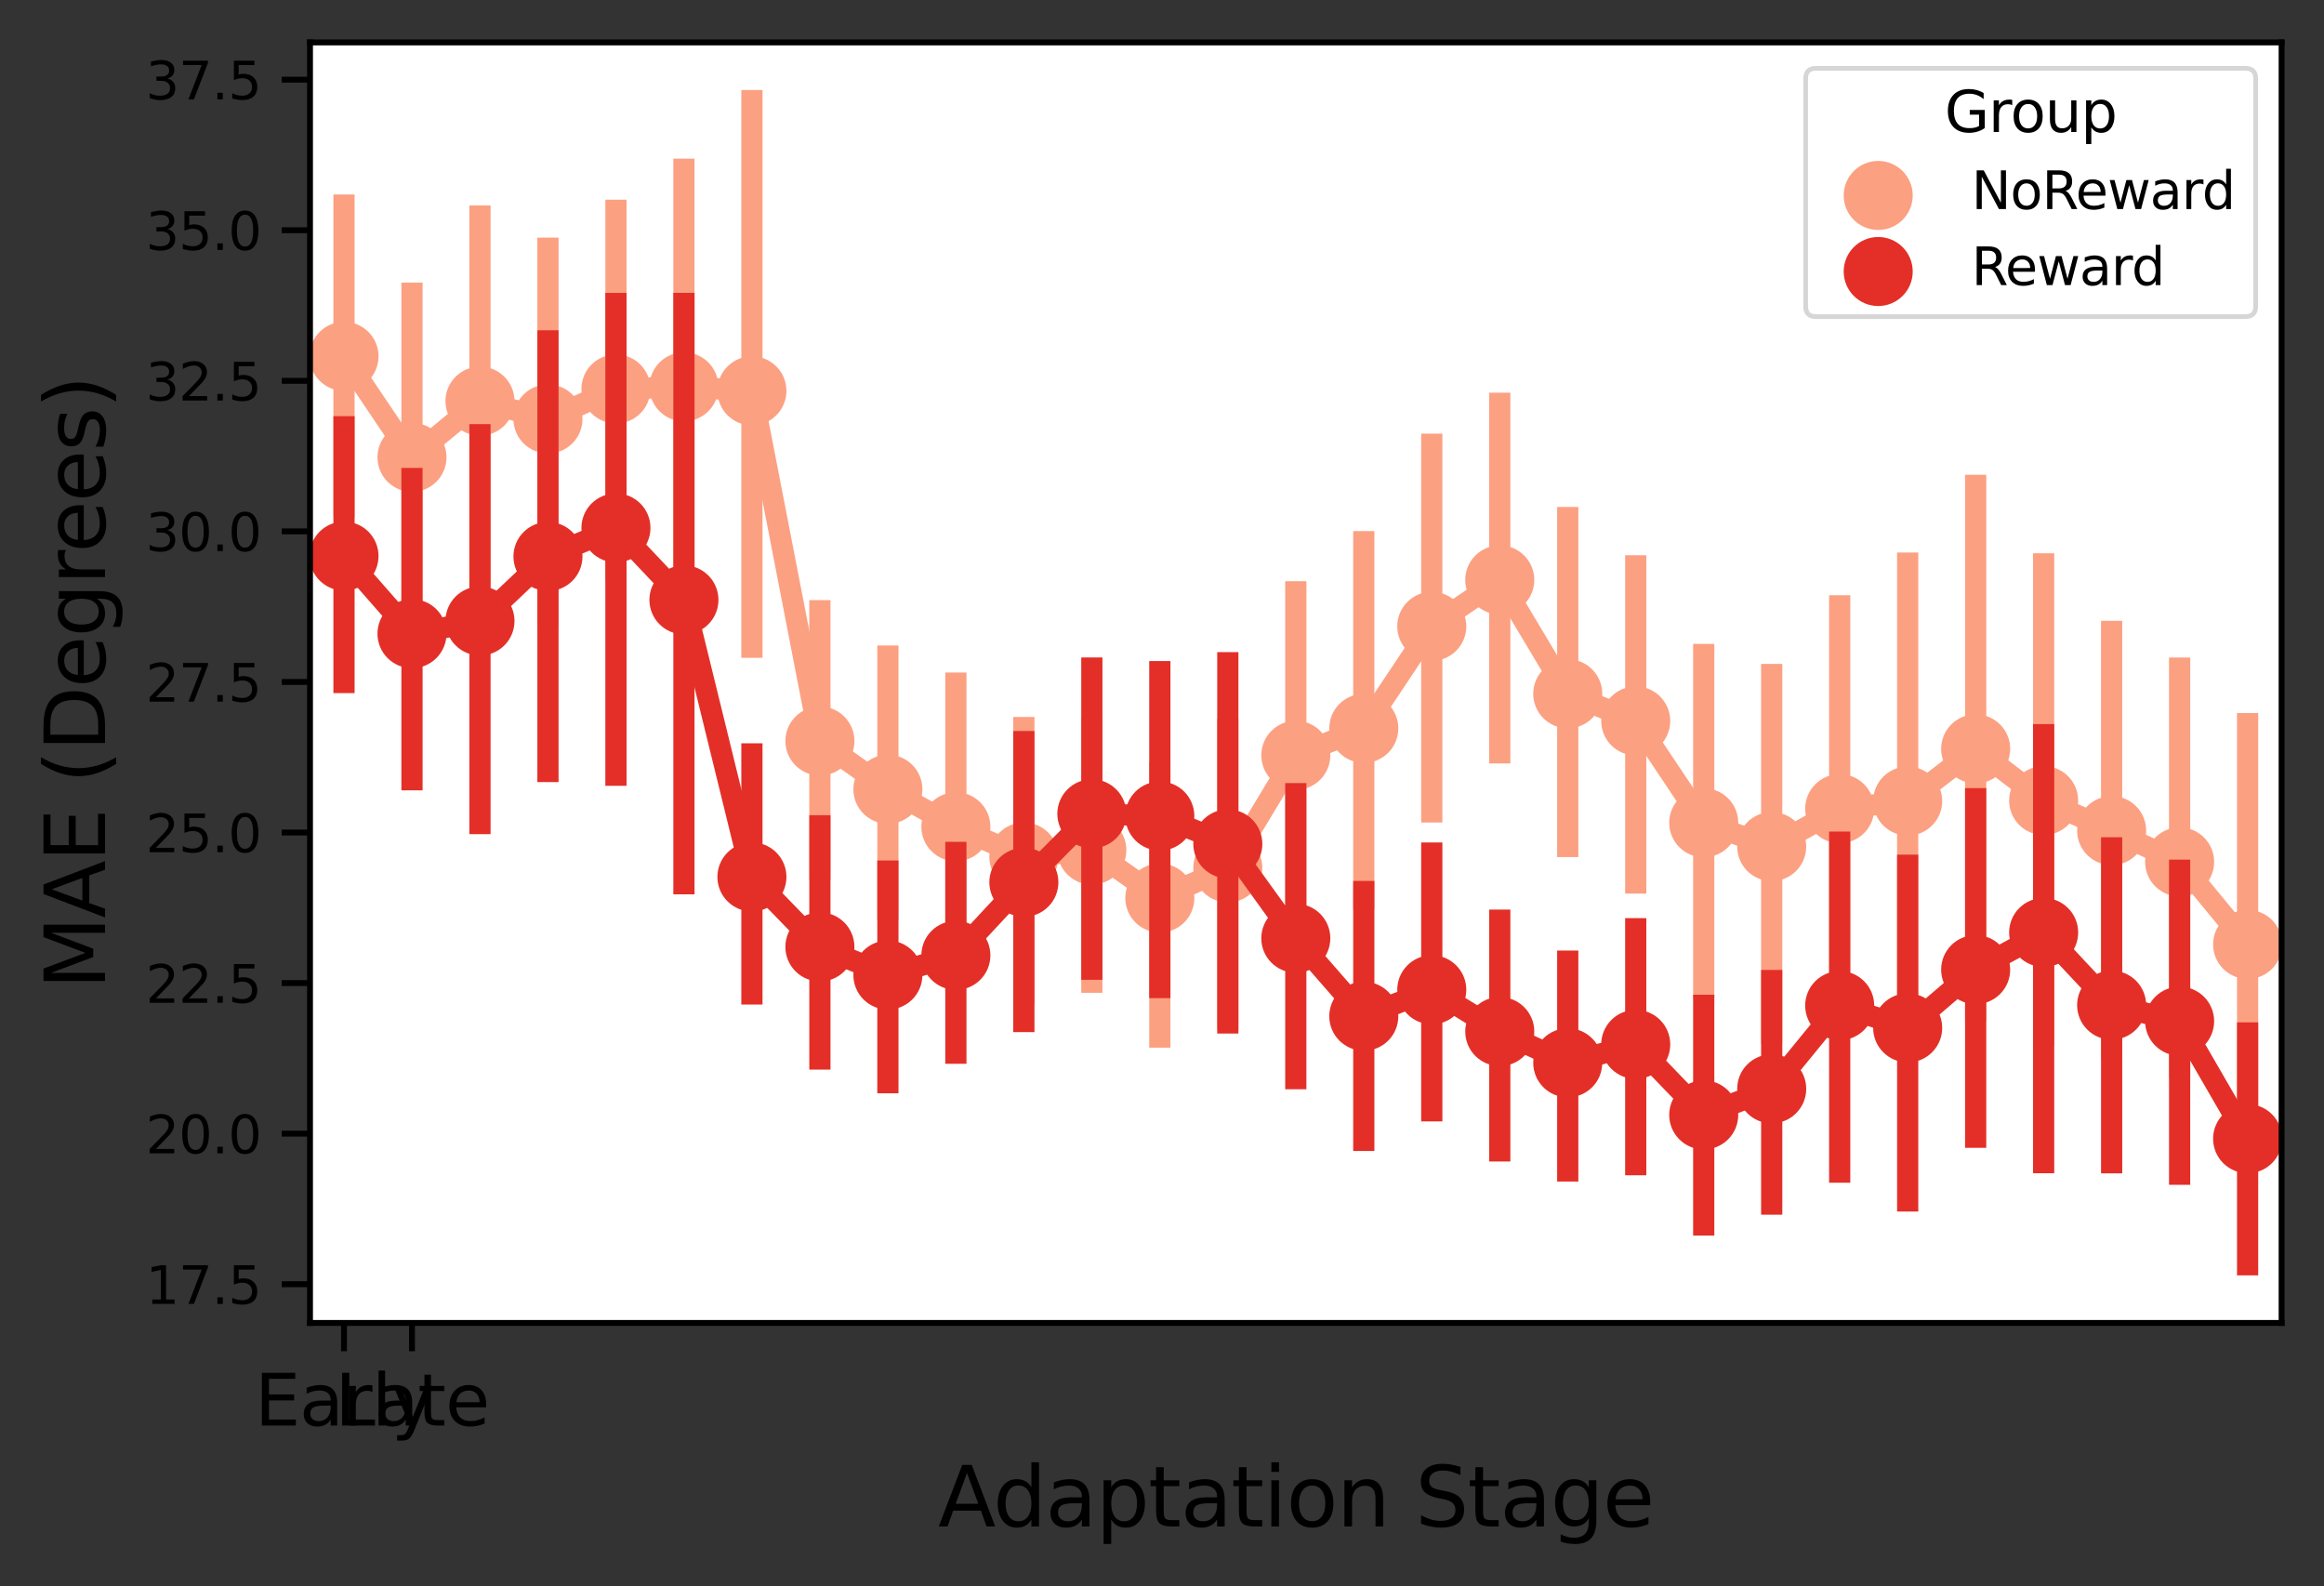 <?xml version="1.0" encoding="utf-8" standalone="no"?>
<!DOCTYPE svg PUBLIC "-//W3C//DTD SVG 1.1//EN"
  "http://www.w3.org/Graphics/SVG/1.1/DTD/svg11.dtd">
<svg height="269.303pt" version="1.1" viewBox="0 0 394.643 269.303" width="394.643pt" xmlns="http://www.w3.org/2000/svg" xmlns:xlink="http://www.w3.org/1999/xlink">
 <rect x="0" y="0" width="394.643" height="269.303" fill="#333333" stroke="none"/>
 <defs>
  <style type="text/css">*{stroke-linecap:butt;stroke-linejoin:round;}</style>
 </defs>
 <g id="figure_1">
  <g id="patch_1">
   <path d="M 0 269.303 
L 394.643 269.303 
L 394.643 0 
L 0 0 
z
" style="fill:none;"/>
  </g>
  <g id="axes_1">
   <g id="patch_2">
    <path d="M 52.643 224.64 
L 387.443 224.64 
L 387.443 7.2 
L 52.643 7.2 
z
" style="fill:#ffffff;"/>
   </g>
   <g id="PathCollection_1">
    <defs>
     <path d="M 0 4.512 
C 1.197 4.512 2.344 4.037 3.19 3.19 
C 4.037 2.344 4.512 1.197 4.512 0 
C 4.512 -1.197 4.037 -2.344 3.19 -3.19 
C 2.344 -4.037 1.197 -4.512 0 -4.512 
C -1.197 -4.512 -2.344 -4.037 -3.19 -3.19 
C -4.037 -2.344 -4.512 -1.197 -4.512 0 
C -4.512 1.197 -4.037 2.344 -3.19 3.19 
C -2.344 4.037 -1.197 4.512 0 4.512 
z
" id="mf9a9677c5e" style="stroke:#fca082;stroke-width:2.7;"/>
    </defs>
    <g clip-path="url(#pf11a59e921)">
     <use style="fill:#fca082;stroke:#fca082;stroke-width:2.7;" x="58.416" xlink:href="#mf9a9677c5e" y="60.508"/>
     <use style="fill:#fca082;stroke:#fca082;stroke-width:2.7;" x="69.96" xlink:href="#mf9a9677c5e" y="77.651"/>
     <use style="fill:#fca082;stroke:#fca082;stroke-width:2.7;" x="81.505" xlink:href="#mf9a9677c5e" y="68.114"/>
     <use style="fill:#fca082;stroke:#fca082;stroke-width:2.7;" x="93.05" xlink:href="#mf9a9677c5e" y="71.139"/>
     <use style="fill:#fca082;stroke:#fca082;stroke-width:2.7;" x="104.595" xlink:href="#mf9a9677c5e" y="66.048"/>
     <use style="fill:#fca082;stroke:#fca082;stroke-width:2.7;" x="116.14" xlink:href="#mf9a9677c5e" y="65.686"/>
     <use style="fill:#fca082;stroke:#fca082;stroke-width:2.7;" x="127.685" xlink:href="#mf9a9677c5e" y="66.365"/>
     <use style="fill:#fca082;stroke:#fca082;stroke-width:2.7;" x="139.229" xlink:href="#mf9a9677c5e" y="125.826"/>
     <use style="fill:#fca082;stroke:#fca082;stroke-width:2.7;" x="150.774" xlink:href="#mf9a9677c5e" y="134.022"/>
     <use style="fill:#fca082;stroke:#fca082;stroke-width:2.7;" x="162.319" xlink:href="#mf9a9677c5e" y="140.391"/>
     <use style="fill:#fca082;stroke:#fca082;stroke-width:2.7;" x="173.864" xlink:href="#mf9a9677c5e" y="145.519"/>
     <use style="fill:#fca082;stroke:#fca082;stroke-width:2.7;" x="185.409" xlink:href="#mf9a9677c5e" y="144.35"/>
     <use style="fill:#fca082;stroke:#fca082;stroke-width:2.7;" x="196.953" xlink:href="#mf9a9677c5e" y="152.484"/>
     <use style="fill:#fca082;stroke:#fca082;stroke-width:2.7;" x="208.498" xlink:href="#mf9a9677c5e" y="147.363"/>
     <use style="fill:#fca082;stroke:#fca082;stroke-width:2.7;" x="220.043" xlink:href="#mf9a9677c5e" y="128.25"/>
     <use style="fill:#fca082;stroke:#fca082;stroke-width:2.7;" x="231.588" xlink:href="#mf9a9677c5e" y="123.679"/>
     <use style="fill:#fca082;stroke:#fca082;stroke-width:2.7;" x="243.133" xlink:href="#mf9a9677c5e" y="106.354"/>
     <use style="fill:#fca082;stroke:#fca082;stroke-width:2.7;" x="254.678" xlink:href="#mf9a9677c5e" y="98.472"/>
     <use style="fill:#fca082;stroke:#fca082;stroke-width:2.7;" x="266.222" xlink:href="#mf9a9677c5e" y="117.805"/>
     <use style="fill:#fca082;stroke:#fca082;stroke-width:2.7;" x="277.767" xlink:href="#mf9a9677c5e" y="122.418"/>
     <use style="fill:#fca082;stroke:#fca082;stroke-width:2.7;" x="289.312" xlink:href="#mf9a9677c5e" y="139.707"/>
     <use style="fill:#fca082;stroke:#fca082;stroke-width:2.7;" x="300.857" xlink:href="#mf9a9677c5e" y="143.75"/>
     <use style="fill:#fca082;stroke:#fca082;stroke-width:2.7;" x="312.402" xlink:href="#mf9a9677c5e" y="137.314"/>
     <use style="fill:#fca082;stroke:#fca082;stroke-width:2.7;" x="323.947" xlink:href="#mf9a9677c5e" y="136.024"/>
     <use style="fill:#fca082;stroke:#fca082;stroke-width:2.7;" x="335.491" xlink:href="#mf9a9677c5e" y="127.158"/>
     <use style="fill:#fca082;stroke:#fca082;stroke-width:2.7;" x="347.036" xlink:href="#mf9a9677c5e" y="135.937"/>
     <use style="fill:#fca082;stroke:#fca082;stroke-width:2.7;" x="358.581" xlink:href="#mf9a9677c5e" y="141.037"/>
     <use style="fill:#fca082;stroke:#fca082;stroke-width:2.7;" x="370.126" xlink:href="#mf9a9677c5e" y="146.356"/>
     <use style="fill:#fca082;stroke:#fca082;stroke-width:2.7;" x="381.671" xlink:href="#mf9a9677c5e" y="160.363"/>
    </g>
   </g>
   <g id="line2d_1">
    <path clip-path="url(#pf11a59e921)" d="M 58.416 60.508 
L 69.96 77.651 
L 81.505 68.114 
L 93.05 71.139 
L 104.595 66.048 
L 116.14 65.686 
L 127.685 66.365 
L 139.229 125.826 
L 150.774 134.022 
L 162.319 140.391 
L 173.864 145.519 
L 185.409 144.35 
L 196.953 152.484 
L 208.498 147.363 
L 220.043 128.25 
L 231.588 123.679 
L 243.133 106.354 
L 254.678 98.472 
L 266.222 117.805 
L 277.767 122.418 
L 289.312 139.707 
L 300.857 143.75 
L 312.402 137.314 
L 323.947 136.024 
L 335.491 127.158 
L 347.036 135.937 
L 358.581 141.037 
L 370.126 146.356 
L 381.671 160.363 
" style="fill:none;stroke:#fca082;stroke-linecap:square;stroke-width:3.6;"/>
   </g>
   <g id="line2d_2">
    <path clip-path="url(#pf11a59e921)" d="M 58.416 86.024 
L 58.416 34.827 
" style="fill:none;stroke:#fca082;stroke-linecap:square;stroke-width:3.6;"/>
   </g>
   <g id="line2d_3">
    <path clip-path="url(#pf11a59e921)" d="M 69.96 108.728 
L 69.96 49.784 
" style="fill:none;stroke:#fca082;stroke-linecap:square;stroke-width:3.6;"/>
   </g>
   <g id="line2d_4">
    <path clip-path="url(#pf11a59e921)" d="M 81.505 101.723 
L 81.505 36.688 
" style="fill:none;stroke:#fca082;stroke-linecap:square;stroke-width:3.6;"/>
   </g>
   <g id="line2d_5">
    <path clip-path="url(#pf11a59e921)" d="M 93.05 104.569 
L 93.05 42.15 
" style="fill:none;stroke:#fca082;stroke-linecap:square;stroke-width:3.6;"/>
   </g>
   <g id="line2d_6">
    <path clip-path="url(#pf11a59e921)" d="M 104.595 96.925 
L 104.595 35.703 
" style="fill:none;stroke:#fca082;stroke-linecap:square;stroke-width:3.6;"/>
   </g>
   <g id="line2d_7">
    <path clip-path="url(#pf11a59e921)" d="M 116.14 100.39 
L 116.14 28.745 
" style="fill:none;stroke:#fca082;stroke-linecap:square;stroke-width:3.6;"/>
   </g>
   <g id="line2d_8">
    <path clip-path="url(#pf11a59e921)" d="M 127.685 109.902 
L 127.685 17.084 
" style="fill:none;stroke:#fca082;stroke-linecap:square;stroke-width:3.6;"/>
   </g>
   <g id="line2d_9">
    <path clip-path="url(#pf11a59e921)" d="M 139.229 147.535 
L 139.229 103.698 
" style="fill:none;stroke:#fca082;stroke-linecap:square;stroke-width:3.6;"/>
   </g>
   <g id="line2d_10">
    <path clip-path="url(#pf11a59e921)" d="M 150.774 154.314 
L 150.774 111.403 
" style="fill:none;stroke:#fca082;stroke-linecap:square;stroke-width:3.6;"/>
   </g>
   <g id="line2d_11">
    <path clip-path="url(#pf11a59e921)" d="M 162.319 163.678 
L 162.319 115.992 
" style="fill:none;stroke:#fca082;stroke-linecap:square;stroke-width:3.6;"/>
   </g>
   <g id="line2d_12">
    <path clip-path="url(#pf11a59e921)" d="M 173.864 168.871 
L 173.864 123.538 
" style="fill:none;stroke:#fca082;stroke-linecap:square;stroke-width:3.6;"/>
   </g>
   <g id="line2d_13">
    <path clip-path="url(#pf11a59e921)" d="M 185.409 166.781 
L 185.409 123.82 
" style="fill:none;stroke:#fca082;stroke-linecap:square;stroke-width:3.6;"/>
   </g>
   <g id="line2d_14">
    <path clip-path="url(#pf11a59e921)" d="M 196.953 176.091 
L 196.953 131.267 
" style="fill:none;stroke:#fca082;stroke-linecap:square;stroke-width:3.6;"/>
   </g>
   <g id="line2d_15">
    <path clip-path="url(#pf11a59e921)" d="M 208.498 172.994 
L 208.498 123.846 
" style="fill:none;stroke:#fca082;stroke-linecap:square;stroke-width:3.6;"/>
   </g>
   <g id="line2d_16">
    <path clip-path="url(#pf11a59e921)" d="M 220.043 156.332 
L 220.043 100.488 
" style="fill:none;stroke:#fca082;stroke-linecap:square;stroke-width:3.6;"/>
   </g>
   <g id="line2d_17">
    <path clip-path="url(#pf11a59e921)" d="M 231.588 152.529 
L 231.588 91.976 
" style="fill:none;stroke:#fca082;stroke-linecap:square;stroke-width:3.6;"/>
   </g>
   <g id="line2d_18">
    <path clip-path="url(#pf11a59e921)" d="M 243.133 137.859 
L 243.133 75.431 
" style="fill:none;stroke:#fca082;stroke-linecap:square;stroke-width:3.6;"/>
   </g>
   <g id="line2d_19">
    <path clip-path="url(#pf11a59e921)" d="M 254.678 127.83 
L 254.678 68.475 
" style="fill:none;stroke:#fca082;stroke-linecap:square;stroke-width:3.6;"/>
   </g>
   <g id="line2d_20">
    <path clip-path="url(#pf11a59e921)" d="M 266.222 143.734 
L 266.222 87.884 
" style="fill:none;stroke:#fca082;stroke-linecap:square;stroke-width:3.6;"/>
   </g>
   <g id="line2d_21">
    <path clip-path="url(#pf11a59e921)" d="M 277.767 149.933 
L 277.767 96.087 
" style="fill:none;stroke:#fca082;stroke-linecap:square;stroke-width:3.6;"/>
   </g>
   <g id="line2d_22">
    <path clip-path="url(#pf11a59e921)" d="M 289.312 167.62 
L 289.312 111.133 
" style="fill:none;stroke:#fca082;stroke-linecap:square;stroke-width:3.6;"/>
   </g>
   <g id="line2d_23">
    <path clip-path="url(#pf11a59e921)" d="M 300.857 175.391 
L 300.857 114.526 
" style="fill:none;stroke:#fca082;stroke-linecap:square;stroke-width:3.6;"/>
   </g>
   <g id="line2d_24">
    <path clip-path="url(#pf11a59e921)" d="M 312.402 172.47 
L 312.402 102.875 
" style="fill:none;stroke:#fca082;stroke-linecap:square;stroke-width:3.6;"/>
   </g>
   <g id="line2d_25">
    <path clip-path="url(#pf11a59e921)" d="M 323.947 176.017 
L 323.947 95.624 
" style="fill:none;stroke:#fca082;stroke-linecap:square;stroke-width:3.6;"/>
   </g>
   <g id="line2d_26">
    <path clip-path="url(#pf11a59e921)" d="M 335.491 171.607 
L 335.491 82.417 
" style="fill:none;stroke:#fca082;stroke-linecap:square;stroke-width:3.6;"/>
   </g>
   <g id="line2d_27">
    <path clip-path="url(#pf11a59e921)" d="M 347.036 175.799 
L 347.036 95.742 
" style="fill:none;stroke:#fca082;stroke-linecap:square;stroke-width:3.6;"/>
   </g>
   <g id="line2d_28">
    <path clip-path="url(#pf11a59e921)" d="M 358.581 177.924 
L 358.581 107.22 
" style="fill:none;stroke:#fca082;stroke-linecap:square;stroke-width:3.6;"/>
   </g>
   <g id="line2d_29">
    <path clip-path="url(#pf11a59e921)" d="M 370.126 181.291 
L 370.126 113.451 
" style="fill:none;stroke:#fca082;stroke-linecap:square;stroke-width:3.6;"/>
   </g>
   <g id="line2d_30">
    <path clip-path="url(#pf11a59e921)" d="M 381.671 196.886 
L 381.671 122.876 
" style="fill:none;stroke:#fca082;stroke-linecap:square;stroke-width:3.6;"/>
   </g>
   <g id="matplotlib.axis_1">
    <g id="xtick_1">
     <g id="line2d_31">
      <defs>
       <path d="M 0 0 
L 0 4.8 
" id="m3285e64b4a" style="stroke:#000000;"/>
      </defs>
      <g>
       <use style="stroke:#000000;" x="58.416" xlink:href="#m3285e64b4a" y="224.64"/>
      </g>
     </g>
     <g id="text_1">
      <!-- Early -->
      <g transform="translate(43.263 242.058)scale(0.12 -0.12)">
       <defs>
        <path d="M 628 4666 
L 3578 4666 
L 3578 4134 
L 1259 4134 
L 1259 2753 
L 3481 2753 
L 3481 2222 
L 1259 2222 
L 1259 531 
L 3634 531 
L 3634 0 
L 628 0 
L 628 4666 
z
" id="DejaVuSans-45" transform="scale(0.016)"/>
        <path d="M 2194 1759 
Q 1497 1759 1228 1600 
Q 959 1441 959 1056 
Q 959 750 1161 570 
Q 1363 391 1709 391 
Q 2188 391 2477 730 
Q 2766 1069 2766 1631 
L 2766 1759 
L 2194 1759 
z
M 3341 1997 
L 3341 0 
L 2766 0 
L 2766 531 
Q 2569 213 2275 61 
Q 1981 -91 1556 -91 
Q 1019 -91 701 211 
Q 384 513 384 1019 
Q 384 1609 779 1909 
Q 1175 2209 1959 2209 
L 2766 2209 
L 2766 2266 
Q 2766 2663 2505 2880 
Q 2244 3097 1772 3097 
Q 1472 3097 1187 3025 
Q 903 2953 641 2809 
L 641 3341 
Q 956 3463 1253 3523 
Q 1550 3584 1831 3584 
Q 2591 3584 2966 3190 
Q 3341 2797 3341 1997 
z
" id="DejaVuSans-61" transform="scale(0.016)"/>
        <path d="M 2631 2963 
Q 2534 3019 2420 3045 
Q 2306 3072 2169 3072 
Q 1681 3072 1420 2755 
Q 1159 2438 1159 1844 
L 1159 0 
L 581 0 
L 581 3500 
L 1159 3500 
L 1159 2956 
Q 1341 3275 1631 3429 
Q 1922 3584 2338 3584 
Q 2397 3584 2469 3576 
Q 2541 3569 2628 3553 
L 2631 2963 
z
" id="DejaVuSans-72" transform="scale(0.016)"/>
        <path d="M 603 4863 
L 1178 4863 
L 1178 0 
L 603 0 
L 603 4863 
z
" id="DejaVuSans-6c" transform="scale(0.016)"/>
        <path d="M 2059 -325 
Q 1816 -950 1584 -1140 
Q 1353 -1331 966 -1331 
L 506 -1331 
L 506 -850 
L 844 -850 
Q 1081 -850 1212 -737 
Q 1344 -625 1503 -206 
L 1606 56 
L 191 3500 
L 800 3500 
L 1894 763 
L 2988 3500 
L 3597 3500 
L 2059 -325 
z
" id="DejaVuSans-79" transform="scale(0.016)"/>
       </defs>
       <use xlink:href="#DejaVuSans-45"/>
       <use x="63.184" xlink:href="#DejaVuSans-61"/>
       <use x="124.463" xlink:href="#DejaVuSans-72"/>
       <use x="165.576" xlink:href="#DejaVuSans-6c"/>
       <use x="193.359" xlink:href="#DejaVuSans-79"/>
      </g>
     </g>
    </g>
    <g id="xtick_2">
     <g id="line2d_32">
      <g>
       <use style="stroke:#000000;" x="69.96" xlink:href="#m3285e64b4a" y="224.64"/>
      </g>
     </g>
     <g id="text_2">
      <!-- Late -->
      <g transform="translate(56.896 242.058)scale(0.12 -0.12)">
       <defs>
        <path d="M 628 4666 
L 1259 4666 
L 1259 531 
L 3531 531 
L 3531 0 
L 628 0 
L 628 4666 
z
" id="DejaVuSans-4c" transform="scale(0.016)"/>
        <path d="M 1172 4494 
L 1172 3500 
L 2356 3500 
L 2356 3053 
L 1172 3053 
L 1172 1153 
Q 1172 725 1289 603 
Q 1406 481 1766 481 
L 2356 481 
L 2356 0 
L 1766 0 
Q 1100 0 847 248 
Q 594 497 594 1153 
L 594 3053 
L 172 3053 
L 172 3500 
L 594 3500 
L 594 4494 
L 1172 4494 
z
" id="DejaVuSans-74" transform="scale(0.016)"/>
        <path d="M 3597 1894 
L 3597 1613 
L 953 1613 
Q 991 1019 1311 708 
Q 1631 397 2203 397 
Q 2534 397 2845 478 
Q 3156 559 3463 722 
L 3463 178 
Q 3153 47 2828 -22 
Q 2503 -91 2169 -91 
Q 1331 -91 842 396 
Q 353 884 353 1716 
Q 353 2575 817 3079 
Q 1281 3584 2069 3584 
Q 2775 3584 3186 3129 
Q 3597 2675 3597 1894 
z
M 3022 2063 
Q 3016 2534 2758 2815 
Q 2500 3097 2075 3097 
Q 1594 3097 1305 2825 
Q 1016 2553 972 2059 
L 3022 2063 
z
" id="DejaVuSans-65" transform="scale(0.016)"/>
       </defs>
       <use xlink:href="#DejaVuSans-4c"/>
       <use x="55.713" xlink:href="#DejaVuSans-61"/>
       <use x="116.992" xlink:href="#DejaVuSans-74"/>
       <use x="156.201" xlink:href="#DejaVuSans-65"/>
      </g>
     </g>
    </g>
    <g id="text_3">
     <!-- Adaptation Stage -->
     <g transform="translate(159.304 259.192)scale(0.14 -0.14)">
      <defs>
       <path d="M 2188 4044 
L 1331 1722 
L 3047 1722 
L 2188 4044 
z
M 1831 4666 
L 2547 4666 
L 4325 0 
L 3669 0 
L 3244 1197 
L 1141 1197 
L 716 0 
L 50 0 
L 1831 4666 
z
" id="DejaVuSans-41" transform="scale(0.016)"/>
       <path d="M 2906 2969 
L 2906 4863 
L 3481 4863 
L 3481 0 
L 2906 0 
L 2906 525 
Q 2725 213 2448 61 
Q 2172 -91 1784 -91 
Q 1150 -91 751 415 
Q 353 922 353 1747 
Q 353 2572 751 3078 
Q 1150 3584 1784 3584 
Q 2172 3584 2448 3432 
Q 2725 3281 2906 2969 
z
M 947 1747 
Q 947 1113 1208 752 
Q 1469 391 1925 391 
Q 2381 391 2643 752 
Q 2906 1113 2906 1747 
Q 2906 2381 2643 2742 
Q 2381 3103 1925 3103 
Q 1469 3103 1208 2742 
Q 947 2381 947 1747 
z
" id="DejaVuSans-64" transform="scale(0.016)"/>
       <path d="M 1159 525 
L 1159 -1331 
L 581 -1331 
L 581 3500 
L 1159 3500 
L 1159 2969 
Q 1341 3281 1617 3432 
Q 1894 3584 2278 3584 
Q 2916 3584 3314 3078 
Q 3713 2572 3713 1747 
Q 3713 922 3314 415 
Q 2916 -91 2278 -91 
Q 1894 -91 1617 61 
Q 1341 213 1159 525 
z
M 3116 1747 
Q 3116 2381 2855 2742 
Q 2594 3103 2138 3103 
Q 1681 3103 1420 2742 
Q 1159 2381 1159 1747 
Q 1159 1113 1420 752 
Q 1681 391 2138 391 
Q 2594 391 2855 752 
Q 3116 1113 3116 1747 
z
" id="DejaVuSans-70" transform="scale(0.016)"/>
       <path d="M 603 3500 
L 1178 3500 
L 1178 0 
L 603 0 
L 603 3500 
z
M 603 4863 
L 1178 4863 
L 1178 4134 
L 603 4134 
L 603 4863 
z
" id="DejaVuSans-69" transform="scale(0.016)"/>
       <path d="M 1959 3097 
Q 1497 3097 1228 2736 
Q 959 2375 959 1747 
Q 959 1119 1226 758 
Q 1494 397 1959 397 
Q 2419 397 2687 759 
Q 2956 1122 2956 1747 
Q 2956 2369 2687 2733 
Q 2419 3097 1959 3097 
z
M 1959 3584 
Q 2709 3584 3137 3096 
Q 3566 2609 3566 1747 
Q 3566 888 3137 398 
Q 2709 -91 1959 -91 
Q 1206 -91 779 398 
Q 353 888 353 1747 
Q 353 2609 779 3096 
Q 1206 3584 1959 3584 
z
" id="DejaVuSans-6f" transform="scale(0.016)"/>
       <path d="M 3513 2113 
L 3513 0 
L 2938 0 
L 2938 2094 
Q 2938 2591 2744 2837 
Q 2550 3084 2163 3084 
Q 1697 3084 1428 2787 
Q 1159 2491 1159 1978 
L 1159 0 
L 581 0 
L 581 3500 
L 1159 3500 
L 1159 2956 
Q 1366 3272 1645 3428 
Q 1925 3584 2291 3584 
Q 2894 3584 3203 3211 
Q 3513 2838 3513 2113 
z
" id="DejaVuSans-6e" transform="scale(0.016)"/>
       <path id="DejaVuSans-20" transform="scale(0.016)"/>
       <path d="M 3425 4513 
L 3425 3897 
Q 3066 4069 2747 4153 
Q 2428 4238 2131 4238 
Q 1616 4238 1336 4038 
Q 1056 3838 1056 3469 
Q 1056 3159 1242 3001 
Q 1428 2844 1947 2747 
L 2328 2669 
Q 3034 2534 3370 2195 
Q 3706 1856 3706 1288 
Q 3706 609 3251 259 
Q 2797 -91 1919 -91 
Q 1588 -91 1214 -16 
Q 841 59 441 206 
L 441 856 
Q 825 641 1194 531 
Q 1563 422 1919 422 
Q 2459 422 2753 634 
Q 3047 847 3047 1241 
Q 3047 1584 2836 1778 
Q 2625 1972 2144 2069 
L 1759 2144 
Q 1053 2284 737 2584 
Q 422 2884 422 3419 
Q 422 4038 858 4394 
Q 1294 4750 2059 4750 
Q 2388 4750 2728 4690 
Q 3069 4631 3425 4513 
z
" id="DejaVuSans-53" transform="scale(0.016)"/>
       <path d="M 2906 1791 
Q 2906 2416 2648 2759 
Q 2391 3103 1925 3103 
Q 1463 3103 1205 2759 
Q 947 2416 947 1791 
Q 947 1169 1205 825 
Q 1463 481 1925 481 
Q 2391 481 2648 825 
Q 2906 1169 2906 1791 
z
M 3481 434 
Q 3481 -459 3084 -895 
Q 2688 -1331 1869 -1331 
Q 1566 -1331 1297 -1286 
Q 1028 -1241 775 -1147 
L 775 -588 
Q 1028 -725 1275 -790 
Q 1522 -856 1778 -856 
Q 2344 -856 2625 -561 
Q 2906 -266 2906 331 
L 2906 616 
Q 2728 306 2450 153 
Q 2172 0 1784 0 
Q 1141 0 747 490 
Q 353 981 353 1791 
Q 353 2603 747 3093 
Q 1141 3584 1784 3584 
Q 2172 3584 2450 3431 
Q 2728 3278 2906 2969 
L 2906 3500 
L 3481 3500 
L 3481 434 
z
" id="DejaVuSans-67" transform="scale(0.016)"/>
      </defs>
      <use xlink:href="#DejaVuSans-41"/>
      <use x="66.658" xlink:href="#DejaVuSans-64"/>
      <use x="130.135" xlink:href="#DejaVuSans-61"/>
      <use x="191.414" xlink:href="#DejaVuSans-70"/>
      <use x="254.891" xlink:href="#DejaVuSans-74"/>
      <use x="294.1" xlink:href="#DejaVuSans-61"/>
      <use x="355.379" xlink:href="#DejaVuSans-74"/>
      <use x="394.588" xlink:href="#DejaVuSans-69"/>
      <use x="422.371" xlink:href="#DejaVuSans-6f"/>
      <use x="483.553" xlink:href="#DejaVuSans-6e"/>
      <use x="546.932" xlink:href="#DejaVuSans-20"/>
      <use x="578.719" xlink:href="#DejaVuSans-53"/>
      <use x="642.195" xlink:href="#DejaVuSans-74"/>
      <use x="681.404" xlink:href="#DejaVuSans-61"/>
      <use x="742.684" xlink:href="#DejaVuSans-67"/>
      <use x="806.16" xlink:href="#DejaVuSans-65"/>
     </g>
    </g>
   </g>
   <g id="matplotlib.axis_2">
    <g id="ytick_1">
     <g id="line2d_33">
      <defs>
       <path d="M 0 0 
L -4.8 0 
" id="mc97f215b2b" style="stroke:#000000;"/>
      </defs>
      <g>
       <use style="stroke:#000000;" x="52.643" xlink:href="#mc97f215b2b" y="218.061"/>
      </g>
     </g>
     <g id="text_4">
      <!-- 17.5 -->
      <g transform="translate(24.749 221.404)scale(0.088 -0.088)">
       <defs>
        <path d="M 794 531 
L 1825 531 
L 1825 4091 
L 703 3866 
L 703 4441 
L 1819 4666 
L 2450 4666 
L 2450 531 
L 3481 531 
L 3481 0 
L 794 0 
L 794 531 
z
" id="DejaVuSans-31" transform="scale(0.016)"/>
        <path d="M 525 4666 
L 3525 4666 
L 3525 4397 
L 1831 0 
L 1172 0 
L 2766 4134 
L 525 4134 
L 525 4666 
z
" id="DejaVuSans-37" transform="scale(0.016)"/>
        <path d="M 684 794 
L 1344 794 
L 1344 0 
L 684 0 
L 684 794 
z
" id="DejaVuSans-2e" transform="scale(0.016)"/>
        <path d="M 691 4666 
L 3169 4666 
L 3169 4134 
L 1269 4134 
L 1269 2991 
Q 1406 3038 1543 3061 
Q 1681 3084 1819 3084 
Q 2600 3084 3056 2656 
Q 3513 2228 3513 1497 
Q 3513 744 3044 326 
Q 2575 -91 1722 -91 
Q 1428 -91 1123 -41 
Q 819 9 494 109 
L 494 744 
Q 775 591 1075 516 
Q 1375 441 1709 441 
Q 2250 441 2565 725 
Q 2881 1009 2881 1497 
Q 2881 1984 2565 2268 
Q 2250 2553 1709 2553 
Q 1456 2553 1204 2497 
Q 953 2441 691 2322 
L 691 4666 
z
" id="DejaVuSans-35" transform="scale(0.016)"/>
       </defs>
       <use xlink:href="#DejaVuSans-31"/>
       <use x="63.623" xlink:href="#DejaVuSans-37"/>
       <use x="127.246" xlink:href="#DejaVuSans-2e"/>
       <use x="159.033" xlink:href="#DejaVuSans-35"/>
      </g>
     </g>
    </g>
    <g id="ytick_2">
     <g id="line2d_34">
      <g>
       <use style="stroke:#000000;" x="52.643" xlink:href="#mc97f215b2b" y="192.495"/>
      </g>
     </g>
     <g id="text_5">
      <!-- 20.0 -->
      <g transform="translate(24.749 195.838)scale(0.088 -0.088)">
       <defs>
        <path d="M 1228 531 
L 3431 531 
L 3431 0 
L 469 0 
L 469 531 
Q 828 903 1448 1529 
Q 2069 2156 2228 2338 
Q 2531 2678 2651 2914 
Q 2772 3150 2772 3378 
Q 2772 3750 2511 3984 
Q 2250 4219 1831 4219 
Q 1534 4219 1204 4116 
Q 875 4013 500 3803 
L 500 4441 
Q 881 4594 1212 4672 
Q 1544 4750 1819 4750 
Q 2544 4750 2975 4387 
Q 3406 4025 3406 3419 
Q 3406 3131 3298 2873 
Q 3191 2616 2906 2266 
Q 2828 2175 2409 1742 
Q 1991 1309 1228 531 
z
" id="DejaVuSans-32" transform="scale(0.016)"/>
        <path d="M 2034 4250 
Q 1547 4250 1301 3770 
Q 1056 3291 1056 2328 
Q 1056 1369 1301 889 
Q 1547 409 2034 409 
Q 2525 409 2770 889 
Q 3016 1369 3016 2328 
Q 3016 3291 2770 3770 
Q 2525 4250 2034 4250 
z
M 2034 4750 
Q 2819 4750 3233 4129 
Q 3647 3509 3647 2328 
Q 3647 1150 3233 529 
Q 2819 -91 2034 -91 
Q 1250 -91 836 529 
Q 422 1150 422 2328 
Q 422 3509 836 4129 
Q 1250 4750 2034 4750 
z
" id="DejaVuSans-30" transform="scale(0.016)"/>
       </defs>
       <use xlink:href="#DejaVuSans-32"/>
       <use x="63.623" xlink:href="#DejaVuSans-30"/>
       <use x="127.246" xlink:href="#DejaVuSans-2e"/>
       <use x="159.033" xlink:href="#DejaVuSans-30"/>
      </g>
     </g>
    </g>
    <g id="ytick_3">
     <g id="line2d_35">
      <g>
       <use style="stroke:#000000;" x="52.643" xlink:href="#mc97f215b2b" y="166.928"/>
      </g>
     </g>
     <g id="text_6">
      <!-- 22.5 -->
      <g transform="translate(24.749 170.271)scale(0.088 -0.088)">
       <use xlink:href="#DejaVuSans-32"/>
       <use x="63.623" xlink:href="#DejaVuSans-32"/>
       <use x="127.246" xlink:href="#DejaVuSans-2e"/>
       <use x="159.033" xlink:href="#DejaVuSans-35"/>
      </g>
     </g>
    </g>
    <g id="ytick_4">
     <g id="line2d_36">
      <g>
       <use style="stroke:#000000;" x="52.643" xlink:href="#mc97f215b2b" y="141.361"/>
      </g>
     </g>
     <g id="text_7">
      <!-- 25.0 -->
      <g transform="translate(24.749 144.705)scale(0.088 -0.088)">
       <use xlink:href="#DejaVuSans-32"/>
       <use x="63.623" xlink:href="#DejaVuSans-35"/>
       <use x="127.246" xlink:href="#DejaVuSans-2e"/>
       <use x="159.033" xlink:href="#DejaVuSans-30"/>
      </g>
     </g>
    </g>
    <g id="ytick_5">
     <g id="line2d_37">
      <g>
       <use style="stroke:#000000;" x="52.643" xlink:href="#mc97f215b2b" y="115.795"/>
      </g>
     </g>
     <g id="text_8">
      <!-- 27.5 -->
      <g transform="translate(24.749 119.138)scale(0.088 -0.088)">
       <use xlink:href="#DejaVuSans-32"/>
       <use x="63.623" xlink:href="#DejaVuSans-37"/>
       <use x="127.246" xlink:href="#DejaVuSans-2e"/>
       <use x="159.033" xlink:href="#DejaVuSans-35"/>
      </g>
     </g>
    </g>
    <g id="ytick_6">
     <g id="line2d_38">
      <g>
       <use style="stroke:#000000;" x="52.643" xlink:href="#mc97f215b2b" y="90.228"/>
      </g>
     </g>
     <g id="text_9">
      <!-- 30.0 -->
      <g transform="translate(24.749 93.571)scale(0.088 -0.088)">
       <defs>
        <path d="M 2597 2516 
Q 3050 2419 3304 2112 
Q 3559 1806 3559 1356 
Q 3559 666 3084 287 
Q 2609 -91 1734 -91 
Q 1441 -91 1130 -33 
Q 819 25 488 141 
L 488 750 
Q 750 597 1062 519 
Q 1375 441 1716 441 
Q 2309 441 2620 675 
Q 2931 909 2931 1356 
Q 2931 1769 2642 2001 
Q 2353 2234 1838 2234 
L 1294 2234 
L 1294 2753 
L 1863 2753 
Q 2328 2753 2575 2939 
Q 2822 3125 2822 3475 
Q 2822 3834 2567 4026 
Q 2313 4219 1838 4219 
Q 1578 4219 1281 4162 
Q 984 4106 628 3988 
L 628 4550 
Q 988 4650 1302 4700 
Q 1616 4750 1894 4750 
Q 2613 4750 3031 4423 
Q 3450 4097 3450 3541 
Q 3450 3153 3228 2886 
Q 3006 2619 2597 2516 
z
" id="DejaVuSans-33" transform="scale(0.016)"/>
       </defs>
       <use xlink:href="#DejaVuSans-33"/>
       <use x="63.623" xlink:href="#DejaVuSans-30"/>
       <use x="127.246" xlink:href="#DejaVuSans-2e"/>
       <use x="159.033" xlink:href="#DejaVuSans-30"/>
      </g>
     </g>
    </g>
    <g id="ytick_7">
     <g id="line2d_39">
      <g>
       <use style="stroke:#000000;" x="52.643" xlink:href="#mc97f215b2b" y="64.662"/>
      </g>
     </g>
     <g id="text_10">
      <!-- 32.5 -->
      <g transform="translate(24.749 68.005)scale(0.088 -0.088)">
       <use xlink:href="#DejaVuSans-33"/>
       <use x="63.623" xlink:href="#DejaVuSans-32"/>
       <use x="127.246" xlink:href="#DejaVuSans-2e"/>
       <use x="159.033" xlink:href="#DejaVuSans-35"/>
      </g>
     </g>
    </g>
    <g id="ytick_8">
     <g id="line2d_40">
      <g>
       <use style="stroke:#000000;" x="52.643" xlink:href="#mc97f215b2b" y="39.095"/>
      </g>
     </g>
     <g id="text_11">
      <!-- 35.0 -->
      <g transform="translate(24.749 42.438)scale(0.088 -0.088)">
       <use xlink:href="#DejaVuSans-33"/>
       <use x="63.623" xlink:href="#DejaVuSans-35"/>
       <use x="127.246" xlink:href="#DejaVuSans-2e"/>
       <use x="159.033" xlink:href="#DejaVuSans-30"/>
      </g>
     </g>
    </g>
    <g id="ytick_9">
     <g id="line2d_41">
      <g>
       <use style="stroke:#000000;" x="52.643" xlink:href="#mc97f215b2b" y="13.528"/>
      </g>
     </g>
     <g id="text_12">
      <!-- 37.5 -->
      <g transform="translate(24.749 16.872)scale(0.088 -0.088)">
       <use xlink:href="#DejaVuSans-33"/>
       <use x="63.623" xlink:href="#DejaVuSans-37"/>
       <use x="127.246" xlink:href="#DejaVuSans-2e"/>
       <use x="159.033" xlink:href="#DejaVuSans-35"/>
      </g>
     </g>
    </g>
    <g id="text_13">
     <!-- MAE (Degrees) -->
     <g transform="translate(17.838 167.98)rotate(-90)scale(0.14 -0.14)">
      <defs>
       <path d="M 628 4666 
L 1569 4666 
L 2759 1491 
L 3956 4666 
L 4897 4666 
L 4897 0 
L 4281 0 
L 4281 4097 
L 3078 897 
L 2444 897 
L 1241 4097 
L 1241 0 
L 628 0 
L 628 4666 
z
" id="DejaVuSans-4d" transform="scale(0.016)"/>
       <path d="M 1984 4856 
Q 1566 4138 1362 3434 
Q 1159 2731 1159 2009 
Q 1159 1288 1364 580 
Q 1569 -128 1984 -844 
L 1484 -844 
Q 1016 -109 783 600 
Q 550 1309 550 2009 
Q 550 2706 781 3412 
Q 1013 4119 1484 4856 
L 1984 4856 
z
" id="DejaVuSans-28" transform="scale(0.016)"/>
       <path d="M 1259 4147 
L 1259 519 
L 2022 519 
Q 2988 519 3436 956 
Q 3884 1394 3884 2338 
Q 3884 3275 3436 3711 
Q 2988 4147 2022 4147 
L 1259 4147 
z
M 628 4666 
L 1925 4666 
Q 3281 4666 3915 4102 
Q 4550 3538 4550 2338 
Q 4550 1131 3912 565 
Q 3275 0 1925 0 
L 628 0 
L 628 4666 
z
" id="DejaVuSans-44" transform="scale(0.016)"/>
       <path d="M 2834 3397 
L 2834 2853 
Q 2591 2978 2328 3040 
Q 2066 3103 1784 3103 
Q 1356 3103 1142 2972 
Q 928 2841 928 2578 
Q 928 2378 1081 2264 
Q 1234 2150 1697 2047 
L 1894 2003 
Q 2506 1872 2764 1633 
Q 3022 1394 3022 966 
Q 3022 478 2636 193 
Q 2250 -91 1575 -91 
Q 1294 -91 989 -36 
Q 684 19 347 128 
L 347 722 
Q 666 556 975 473 
Q 1284 391 1588 391 
Q 1994 391 2212 530 
Q 2431 669 2431 922 
Q 2431 1156 2273 1281 
Q 2116 1406 1581 1522 
L 1381 1569 
Q 847 1681 609 1914 
Q 372 2147 372 2553 
Q 372 3047 722 3315 
Q 1072 3584 1716 3584 
Q 2034 3584 2315 3537 
Q 2597 3491 2834 3397 
z
" id="DejaVuSans-73" transform="scale(0.016)"/>
       <path d="M 513 4856 
L 1013 4856 
Q 1481 4119 1714 3412 
Q 1947 2706 1947 2009 
Q 1947 1309 1714 600 
Q 1481 -109 1013 -844 
L 513 -844 
Q 928 -128 1133 580 
Q 1338 1288 1338 2009 
Q 1338 2731 1133 3434 
Q 928 4138 513 4856 
z
" id="DejaVuSans-29" transform="scale(0.016)"/>
      </defs>
      <use xlink:href="#DejaVuSans-4d"/>
      <use x="86.279" xlink:href="#DejaVuSans-41"/>
      <use x="154.688" xlink:href="#DejaVuSans-45"/>
      <use x="217.871" xlink:href="#DejaVuSans-20"/>
      <use x="249.658" xlink:href="#DejaVuSans-28"/>
      <use x="288.672" xlink:href="#DejaVuSans-44"/>
      <use x="365.674" xlink:href="#DejaVuSans-65"/>
      <use x="427.197" xlink:href="#DejaVuSans-67"/>
      <use x="490.674" xlink:href="#DejaVuSans-72"/>
      <use x="529.537" xlink:href="#DejaVuSans-65"/>
      <use x="591.061" xlink:href="#DejaVuSans-65"/>
      <use x="652.584" xlink:href="#DejaVuSans-73"/>
      <use x="704.684" xlink:href="#DejaVuSans-29"/>
     </g>
    </g>
   </g>
   <g id="PathCollection_2">
    <defs>
     <path d="M 0 4.512 
C 1.197 4.512 2.344 4.037 3.19 3.19 
C 4.037 2.344 4.512 1.197 4.512 0 
C 4.512 -1.197 4.037 -2.344 3.19 -3.19 
C 2.344 -4.037 1.197 -4.512 0 -4.512 
C -1.197 -4.512 -2.344 -4.037 -3.19 -3.19 
C -4.037 -2.344 -4.512 -1.197 -4.512 0 
C -4.512 1.197 -4.037 2.344 -3.19 3.19 
C -2.344 4.037 -1.197 4.512 0 4.512 
z
" id="m3f52421e75" style="stroke:#e32f27;stroke-width:2.7;"/>
    </defs>
    <g clip-path="url(#pf11a59e921)">
     <use style="fill:#e32f27;stroke:#e32f27;stroke-width:2.7;" x="58.416" xlink:href="#m3f52421e75" y="94.425"/>
     <use style="fill:#e32f27;stroke:#e32f27;stroke-width:2.7;" x="69.96" xlink:href="#m3f52421e75" y="107.597"/>
     <use style="fill:#e32f27;stroke:#e32f27;stroke-width:2.7;" x="81.505" xlink:href="#m3f52421e75" y="105.443"/>
     <use style="fill:#e32f27;stroke:#e32f27;stroke-width:2.7;" x="93.05" xlink:href="#m3f52421e75" y="94.49"/>
     <use style="fill:#e32f27;stroke:#e32f27;stroke-width:2.7;" x="104.595" xlink:href="#m3f52421e75" y="89.643"/>
     <use style="fill:#e32f27;stroke:#e32f27;stroke-width:2.7;" x="116.14" xlink:href="#m3f52421e75" y="101.859"/>
     <use style="fill:#e32f27;stroke:#e32f27;stroke-width:2.7;" x="127.685" xlink:href="#m3f52421e75" y="148.901"/>
     <use style="fill:#e32f27;stroke:#e32f27;stroke-width:2.7;" x="139.229" xlink:href="#m3f52421e75" y="160.785"/>
     <use style="fill:#e32f27;stroke:#e32f27;stroke-width:2.7;" x="150.774" xlink:href="#m3f52421e75" y="165.561"/>
     <use style="fill:#e32f27;stroke:#e32f27;stroke-width:2.7;" x="162.319" xlink:href="#m3f52421e75" y="162.223"/>
     <use style="fill:#e32f27;stroke:#e32f27;stroke-width:2.7;" x="173.864" xlink:href="#m3f52421e75" y="149.811"/>
     <use style="fill:#e32f27;stroke:#e32f27;stroke-width:2.7;" x="185.409" xlink:href="#m3f52421e75" y="138.185"/>
     <use style="fill:#e32f27;stroke:#e32f27;stroke-width:2.7;" x="196.953" xlink:href="#m3f52421e75" y="138.566"/>
     <use style="fill:#e32f27;stroke:#e32f27;stroke-width:2.7;" x="208.498" xlink:href="#m3f52421e75" y="143.297"/>
     <use style="fill:#e32f27;stroke:#e32f27;stroke-width:2.7;" x="220.043" xlink:href="#m3f52421e75" y="159.318"/>
     <use style="fill:#e32f27;stroke:#e32f27;stroke-width:2.7;" x="231.588" xlink:href="#m3f52421e75" y="172.555"/>
     <use style="fill:#e32f27;stroke:#e32f27;stroke-width:2.7;" x="243.133" xlink:href="#m3f52421e75" y="168.062"/>
     <use style="fill:#e32f27;stroke:#e32f27;stroke-width:2.7;" x="254.678" xlink:href="#m3f52421e75" y="175.156"/>
     <use style="fill:#e32f27;stroke:#e32f27;stroke-width:2.7;" x="266.222" xlink:href="#m3f52421e75" y="180.471"/>
     <use style="fill:#e32f27;stroke:#e32f27;stroke-width:2.7;" x="277.767" xlink:href="#m3f52421e75" y="177.339"/>
     <use style="fill:#e32f27;stroke:#e32f27;stroke-width:2.7;" x="289.312" xlink:href="#m3f52421e75" y="189.317"/>
     <use style="fill:#e32f27;stroke:#e32f27;stroke-width:2.7;" x="300.857" xlink:href="#m3f52421e75" y="184.883"/>
     <use style="fill:#e32f27;stroke:#e32f27;stroke-width:2.7;" x="312.402" xlink:href="#m3f52421e75" y="170.752"/>
     <use style="fill:#e32f27;stroke:#e32f27;stroke-width:2.7;" x="323.947" xlink:href="#m3f52421e75" y="174.536"/>
     <use style="fill:#e32f27;stroke:#e32f27;stroke-width:2.7;" x="335.491" xlink:href="#m3f52421e75" y="164.644"/>
     <use style="fill:#e32f27;stroke:#e32f27;stroke-width:2.7;" x="347.036" xlink:href="#m3f52421e75" y="158.34"/>
     <use style="fill:#e32f27;stroke:#e32f27;stroke-width:2.7;" x="358.581" xlink:href="#m3f52421e75" y="170.677"/>
     <use style="fill:#e32f27;stroke:#e32f27;stroke-width:2.7;" x="370.126" xlink:href="#m3f52421e75" y="173.402"/>
     <use style="fill:#e32f27;stroke:#e32f27;stroke-width:2.7;" x="381.671" xlink:href="#m3f52421e75" y="193.355"/>
    </g>
   </g>
   <g id="line2d_42">
    <path clip-path="url(#pf11a59e921)" d="M 58.416 94.425 
L 69.96 107.597 
L 81.505 105.443 
L 93.05 94.49 
L 104.595 89.643 
L 116.14 101.859 
L 127.685 148.901 
L 139.229 160.785 
L 150.774 165.561 
L 162.319 162.223 
L 173.864 149.811 
L 185.409 138.185 
L 196.953 138.566 
L 208.498 143.297 
L 220.043 159.318 
L 231.588 172.555 
L 243.133 168.062 
L 254.678 175.156 
L 266.222 180.471 
L 277.767 177.339 
L 289.312 189.317 
L 300.857 184.883 
L 312.402 170.752 
L 323.947 174.536 
L 335.491 164.644 
L 347.036 158.34 
L 358.581 170.677 
L 370.126 173.402 
L 381.671 193.355 
" style="fill:none;stroke:#e32f27;stroke-linecap:square;stroke-width:3.6;"/>
   </g>
   <g id="line2d_43">
    <path clip-path="url(#pf11a59e921)" d="M 58.416 115.889 
L 58.416 72.469 
" style="fill:none;stroke:#e32f27;stroke-linecap:square;stroke-width:3.6;"/>
   </g>
   <g id="line2d_44">
    <path clip-path="url(#pf11a59e921)" d="M 69.96 132.398 
L 69.96 81.257 
" style="fill:none;stroke:#e32f27;stroke-linecap:square;stroke-width:3.6;"/>
   </g>
   <g id="line2d_45">
    <path clip-path="url(#pf11a59e921)" d="M 81.505 139.836 
L 81.505 73.811 
" style="fill:none;stroke:#e32f27;stroke-linecap:square;stroke-width:3.6;"/>
   </g>
   <g id="line2d_46">
    <path clip-path="url(#pf11a59e921)" d="M 93.05 131.004 
L 93.05 57.885 
" style="fill:none;stroke:#e32f27;stroke-linecap:square;stroke-width:3.6;"/>
   </g>
   <g id="line2d_47">
    <path clip-path="url(#pf11a59e921)" d="M 104.595 131.63 
L 104.595 51.532 
" style="fill:none;stroke:#e32f27;stroke-linecap:square;stroke-width:3.6;"/>
   </g>
   <g id="line2d_48">
    <path clip-path="url(#pf11a59e921)" d="M 116.14 150.056 
L 116.14 51.527 
" style="fill:none;stroke:#e32f27;stroke-linecap:square;stroke-width:3.6;"/>
   </g>
   <g id="line2d_49">
    <path clip-path="url(#pf11a59e921)" d="M 127.685 168.768 
L 127.685 128.012 
" style="fill:none;stroke:#e32f27;stroke-linecap:square;stroke-width:3.6;"/>
   </g>
   <g id="line2d_50">
    <path clip-path="url(#pf11a59e921)" d="M 139.229 179.822 
L 139.229 140.216 
" style="fill:none;stroke:#e32f27;stroke-linecap:square;stroke-width:3.6;"/>
   </g>
   <g id="line2d_51">
    <path clip-path="url(#pf11a59e921)" d="M 150.774 183.842 
L 150.774 147.913 
" style="fill:none;stroke:#e32f27;stroke-linecap:square;stroke-width:3.6;"/>
   </g>
   <g id="line2d_52">
    <path clip-path="url(#pf11a59e921)" d="M 162.319 178.828 
L 162.319 144.749 
" style="fill:none;stroke:#e32f27;stroke-linecap:square;stroke-width:3.6;"/>
   </g>
   <g id="line2d_53">
    <path clip-path="url(#pf11a59e921)" d="M 173.864 173.451 
L 173.864 125.927 
" style="fill:none;stroke:#e32f27;stroke-linecap:square;stroke-width:3.6;"/>
   </g>
   <g id="line2d_54">
    <path clip-path="url(#pf11a59e921)" d="M 185.409 164.572 
L 185.409 113.433 
" style="fill:none;stroke:#e32f27;stroke-linecap:square;stroke-width:3.6;"/>
   </g>
   <g id="line2d_55">
    <path clip-path="url(#pf11a59e921)" d="M 196.953 167.687 
L 196.953 114.048 
" style="fill:none;stroke:#e32f27;stroke-linecap:square;stroke-width:3.6;"/>
   </g>
   <g id="line2d_56">
    <path clip-path="url(#pf11a59e921)" d="M 208.498 173.699 
L 208.498 112.529 
" style="fill:none;stroke:#e32f27;stroke-linecap:square;stroke-width:3.6;"/>
   </g>
   <g id="line2d_57">
    <path clip-path="url(#pf11a59e921)" d="M 220.043 183.16 
L 220.043 134.771 
" style="fill:none;stroke:#e32f27;stroke-linecap:square;stroke-width:3.6;"/>
   </g>
   <g id="line2d_58">
    <path clip-path="url(#pf11a59e921)" d="M 231.588 193.639 
L 231.588 151.387 
" style="fill:none;stroke:#e32f27;stroke-linecap:square;stroke-width:3.6;"/>
   </g>
   <g id="line2d_59">
    <path clip-path="url(#pf11a59e921)" d="M 243.133 188.622 
L 243.133 144.849 
" style="fill:none;stroke:#e32f27;stroke-linecap:square;stroke-width:3.6;"/>
   </g>
   <g id="line2d_60">
    <path clip-path="url(#pf11a59e921)" d="M 254.678 195.429 
L 254.678 156.245 
" style="fill:none;stroke:#e32f27;stroke-linecap:square;stroke-width:3.6;"/>
   </g>
   <g id="line2d_61">
    <path clip-path="url(#pf11a59e921)" d="M 266.222 198.826 
L 266.222 163.201 
" style="fill:none;stroke:#e32f27;stroke-linecap:square;stroke-width:3.6;"/>
   </g>
   <g id="line2d_62">
    <path clip-path="url(#pf11a59e921)" d="M 277.767 197.764 
L 277.767 157.695 
" style="fill:none;stroke:#e32f27;stroke-linecap:square;stroke-width:3.6;"/>
   </g>
   <g id="line2d_63">
    <path clip-path="url(#pf11a59e921)" d="M 289.312 208.008 
L 289.312 170.711 
" style="fill:none;stroke:#e32f27;stroke-linecap:square;stroke-width:3.6;"/>
   </g>
   <g id="line2d_64">
    <path clip-path="url(#pf11a59e921)" d="M 300.857 204.458 
L 300.857 166.498 
" style="fill:none;stroke:#e32f27;stroke-linecap:square;stroke-width:3.6;"/>
   </g>
   <g id="line2d_65">
    <path clip-path="url(#pf11a59e921)" d="M 312.402 199.022 
L 312.402 142.995 
" style="fill:none;stroke:#e32f27;stroke-linecap:square;stroke-width:3.6;"/>
   </g>
   <g id="line2d_66">
    <path clip-path="url(#pf11a59e921)" d="M 323.947 203.915 
L 323.947 146.926 
" style="fill:none;stroke:#e32f27;stroke-linecap:square;stroke-width:3.6;"/>
   </g>
   <g id="line2d_67">
    <path clip-path="url(#pf11a59e921)" d="M 335.491 193.103 
L 335.491 135.618 
" style="fill:none;stroke:#e32f27;stroke-linecap:square;stroke-width:3.6;"/>
   </g>
   <g id="line2d_68">
    <path clip-path="url(#pf11a59e921)" d="M 347.036 197.42 
L 347.036 124.746 
" style="fill:none;stroke:#e32f27;stroke-linecap:square;stroke-width:3.6;"/>
   </g>
   <g id="line2d_69">
    <path clip-path="url(#pf11a59e921)" d="M 358.581 197.437 
L 358.581 143.963 
" style="fill:none;stroke:#e32f27;stroke-linecap:square;stroke-width:3.6;"/>
   </g>
   <g id="line2d_70">
    <path clip-path="url(#pf11a59e921)" d="M 370.126 199.379 
L 370.126 147.769 
" style="fill:none;stroke:#e32f27;stroke-linecap:square;stroke-width:3.6;"/>
   </g>
   <g id="line2d_71">
    <path clip-path="url(#pf11a59e921)" d="M 381.671 214.756 
L 381.671 175.402 
" style="fill:none;stroke:#e32f27;stroke-linecap:square;stroke-width:3.6;"/>
   </g>
   <g id="patch_3">
    <path d="M 52.643 224.64 
L 52.643 7.2 
" style="fill:none;stroke:#000000;stroke-linecap:square;stroke-linejoin:miter;"/>
   </g>
   <g id="patch_4">
    <path d="M 387.443 224.64 
L 387.443 7.2 
" style="fill:none;stroke:#000000;stroke-linecap:square;stroke-linejoin:miter;"/>
   </g>
   <g id="patch_5">
    <path d="M 52.643 224.64 
L 387.443 224.64 
" style="fill:none;stroke:#000000;stroke-linecap:square;stroke-linejoin:miter;"/>
   </g>
   <g id="patch_6">
    <path d="M 52.643 7.2 
L 387.443 7.2 
" style="fill:none;stroke:#000000;stroke-linecap:square;stroke-linejoin:miter;"/>
   </g>
   <g id="legend_1">
    <g id="patch_7">
     <path d="M 308.382 53.764 
L 381.283 53.764 
Q 383.043 53.764 383.043 52.005 
L 383.043 13.36 
Q 383.043 11.6 381.283 11.6 
L 308.382 11.6 
Q 306.622 11.6 306.622 13.36 
L 306.622 52.005 
Q 306.622 53.764 308.382 53.764 
z
" style="fill:#ffffff;opacity:0.8;stroke:#cccccc;stroke-linejoin:miter;stroke-width:0.8;"/>
    </g>
    <g id="text_14">
     <!-- Group -->
     <g transform="translate(330.222 22.415)scale(0.096 -0.096)">
      <defs>
       <path d="M 3809 666 
L 3809 1919 
L 2778 1919 
L 2778 2438 
L 4434 2438 
L 4434 434 
Q 4069 175 3628 42 
Q 3188 -91 2688 -91 
Q 1594 -91 976 548 
Q 359 1188 359 2328 
Q 359 3472 976 4111 
Q 1594 4750 2688 4750 
Q 3144 4750 3555 4637 
Q 3966 4525 4313 4306 
L 4313 3634 
Q 3963 3931 3569 4081 
Q 3175 4231 2741 4231 
Q 1884 4231 1454 3753 
Q 1025 3275 1025 2328 
Q 1025 1384 1454 906 
Q 1884 428 2741 428 
Q 3075 428 3337 486 
Q 3600 544 3809 666 
z
" id="DejaVuSans-47" transform="scale(0.016)"/>
       <path d="M 544 1381 
L 544 3500 
L 1119 3500 
L 1119 1403 
Q 1119 906 1312 657 
Q 1506 409 1894 409 
Q 2359 409 2629 706 
Q 2900 1003 2900 1516 
L 2900 3500 
L 3475 3500 
L 3475 0 
L 2900 0 
L 2900 538 
Q 2691 219 2414 64 
Q 2138 -91 1772 -91 
Q 1169 -91 856 284 
Q 544 659 544 1381 
z
M 1991 3584 
L 1991 3584 
z
" id="DejaVuSans-75" transform="scale(0.016)"/>
      </defs>
      <use xlink:href="#DejaVuSans-47"/>
      <use x="77.49" xlink:href="#DejaVuSans-72"/>
      <use x="116.354" xlink:href="#DejaVuSans-6f"/>
      <use x="177.535" xlink:href="#DejaVuSans-75"/>
      <use x="240.914" xlink:href="#DejaVuSans-70"/>
     </g>
    </g>
    <g id="PathCollection_3">
     <g>
      <use style="fill:#fca082;stroke:#fca082;stroke-width:2.7;" x="318.942" xlink:href="#mf9a9677c5e" y="33.188"/>
     </g>
    </g>
    <g id="text_15">
     <!-- NoReward -->
     <g transform="translate(334.782 35.498)scale(0.088 -0.088)">
      <defs>
       <path d="M 628 4666 
L 1478 4666 
L 3547 763 
L 3547 4666 
L 4159 4666 
L 4159 0 
L 3309 0 
L 1241 3903 
L 1241 0 
L 628 0 
L 628 4666 
z
" id="DejaVuSans-4e" transform="scale(0.016)"/>
       <path d="M 2841 2188 
Q 3044 2119 3236 1894 
Q 3428 1669 3622 1275 
L 4263 0 
L 3584 0 
L 2988 1197 
Q 2756 1666 2539 1819 
Q 2322 1972 1947 1972 
L 1259 1972 
L 1259 0 
L 628 0 
L 628 4666 
L 2053 4666 
Q 2853 4666 3247 4331 
Q 3641 3997 3641 3322 
Q 3641 2881 3436 2590 
Q 3231 2300 2841 2188 
z
M 1259 4147 
L 1259 2491 
L 2053 2491 
Q 2509 2491 2742 2702 
Q 2975 2913 2975 3322 
Q 2975 3731 2742 3939 
Q 2509 4147 2053 4147 
L 1259 4147 
z
" id="DejaVuSans-52" transform="scale(0.016)"/>
       <path d="M 269 3500 
L 844 3500 
L 1563 769 
L 2278 3500 
L 2956 3500 
L 3675 769 
L 4391 3500 
L 4966 3500 
L 4050 0 
L 3372 0 
L 2619 2869 
L 1863 0 
L 1184 0 
L 269 3500 
z
" id="DejaVuSans-77" transform="scale(0.016)"/>
      </defs>
      <use xlink:href="#DejaVuSans-4e"/>
      <use x="74.805" xlink:href="#DejaVuSans-6f"/>
      <use x="135.986" xlink:href="#DejaVuSans-52"/>
      <use x="200.969" xlink:href="#DejaVuSans-65"/>
      <use x="262.492" xlink:href="#DejaVuSans-77"/>
      <use x="344.279" xlink:href="#DejaVuSans-61"/>
      <use x="405.559" xlink:href="#DejaVuSans-72"/>
      <use x="444.922" xlink:href="#DejaVuSans-64"/>
     </g>
    </g>
    <g id="PathCollection_4">
     <g>
      <use style="fill:#e32f27;stroke:#e32f27;stroke-width:2.7;" x="318.942" xlink:href="#m3f52421e75" y="46.104"/>
     </g>
    </g>
    <g id="text_16">
     <!-- Reward -->
     <g transform="translate(334.782 48.414)scale(0.088 -0.088)">
      <use xlink:href="#DejaVuSans-52"/>
      <use x="64.982" xlink:href="#DejaVuSans-65"/>
      <use x="126.506" xlink:href="#DejaVuSans-77"/>
      <use x="208.293" xlink:href="#DejaVuSans-61"/>
      <use x="269.572" xlink:href="#DejaVuSans-72"/>
      <use x="308.936" xlink:href="#DejaVuSans-64"/>
     </g>
    </g>
   </g>
  </g>
 </g>
 <defs>
  <clipPath id="pf11a59e921">
   <rect height="217.44" width="334.8" x="52.643" y="7.2"/>
  </clipPath>
 </defs>
</svg>

